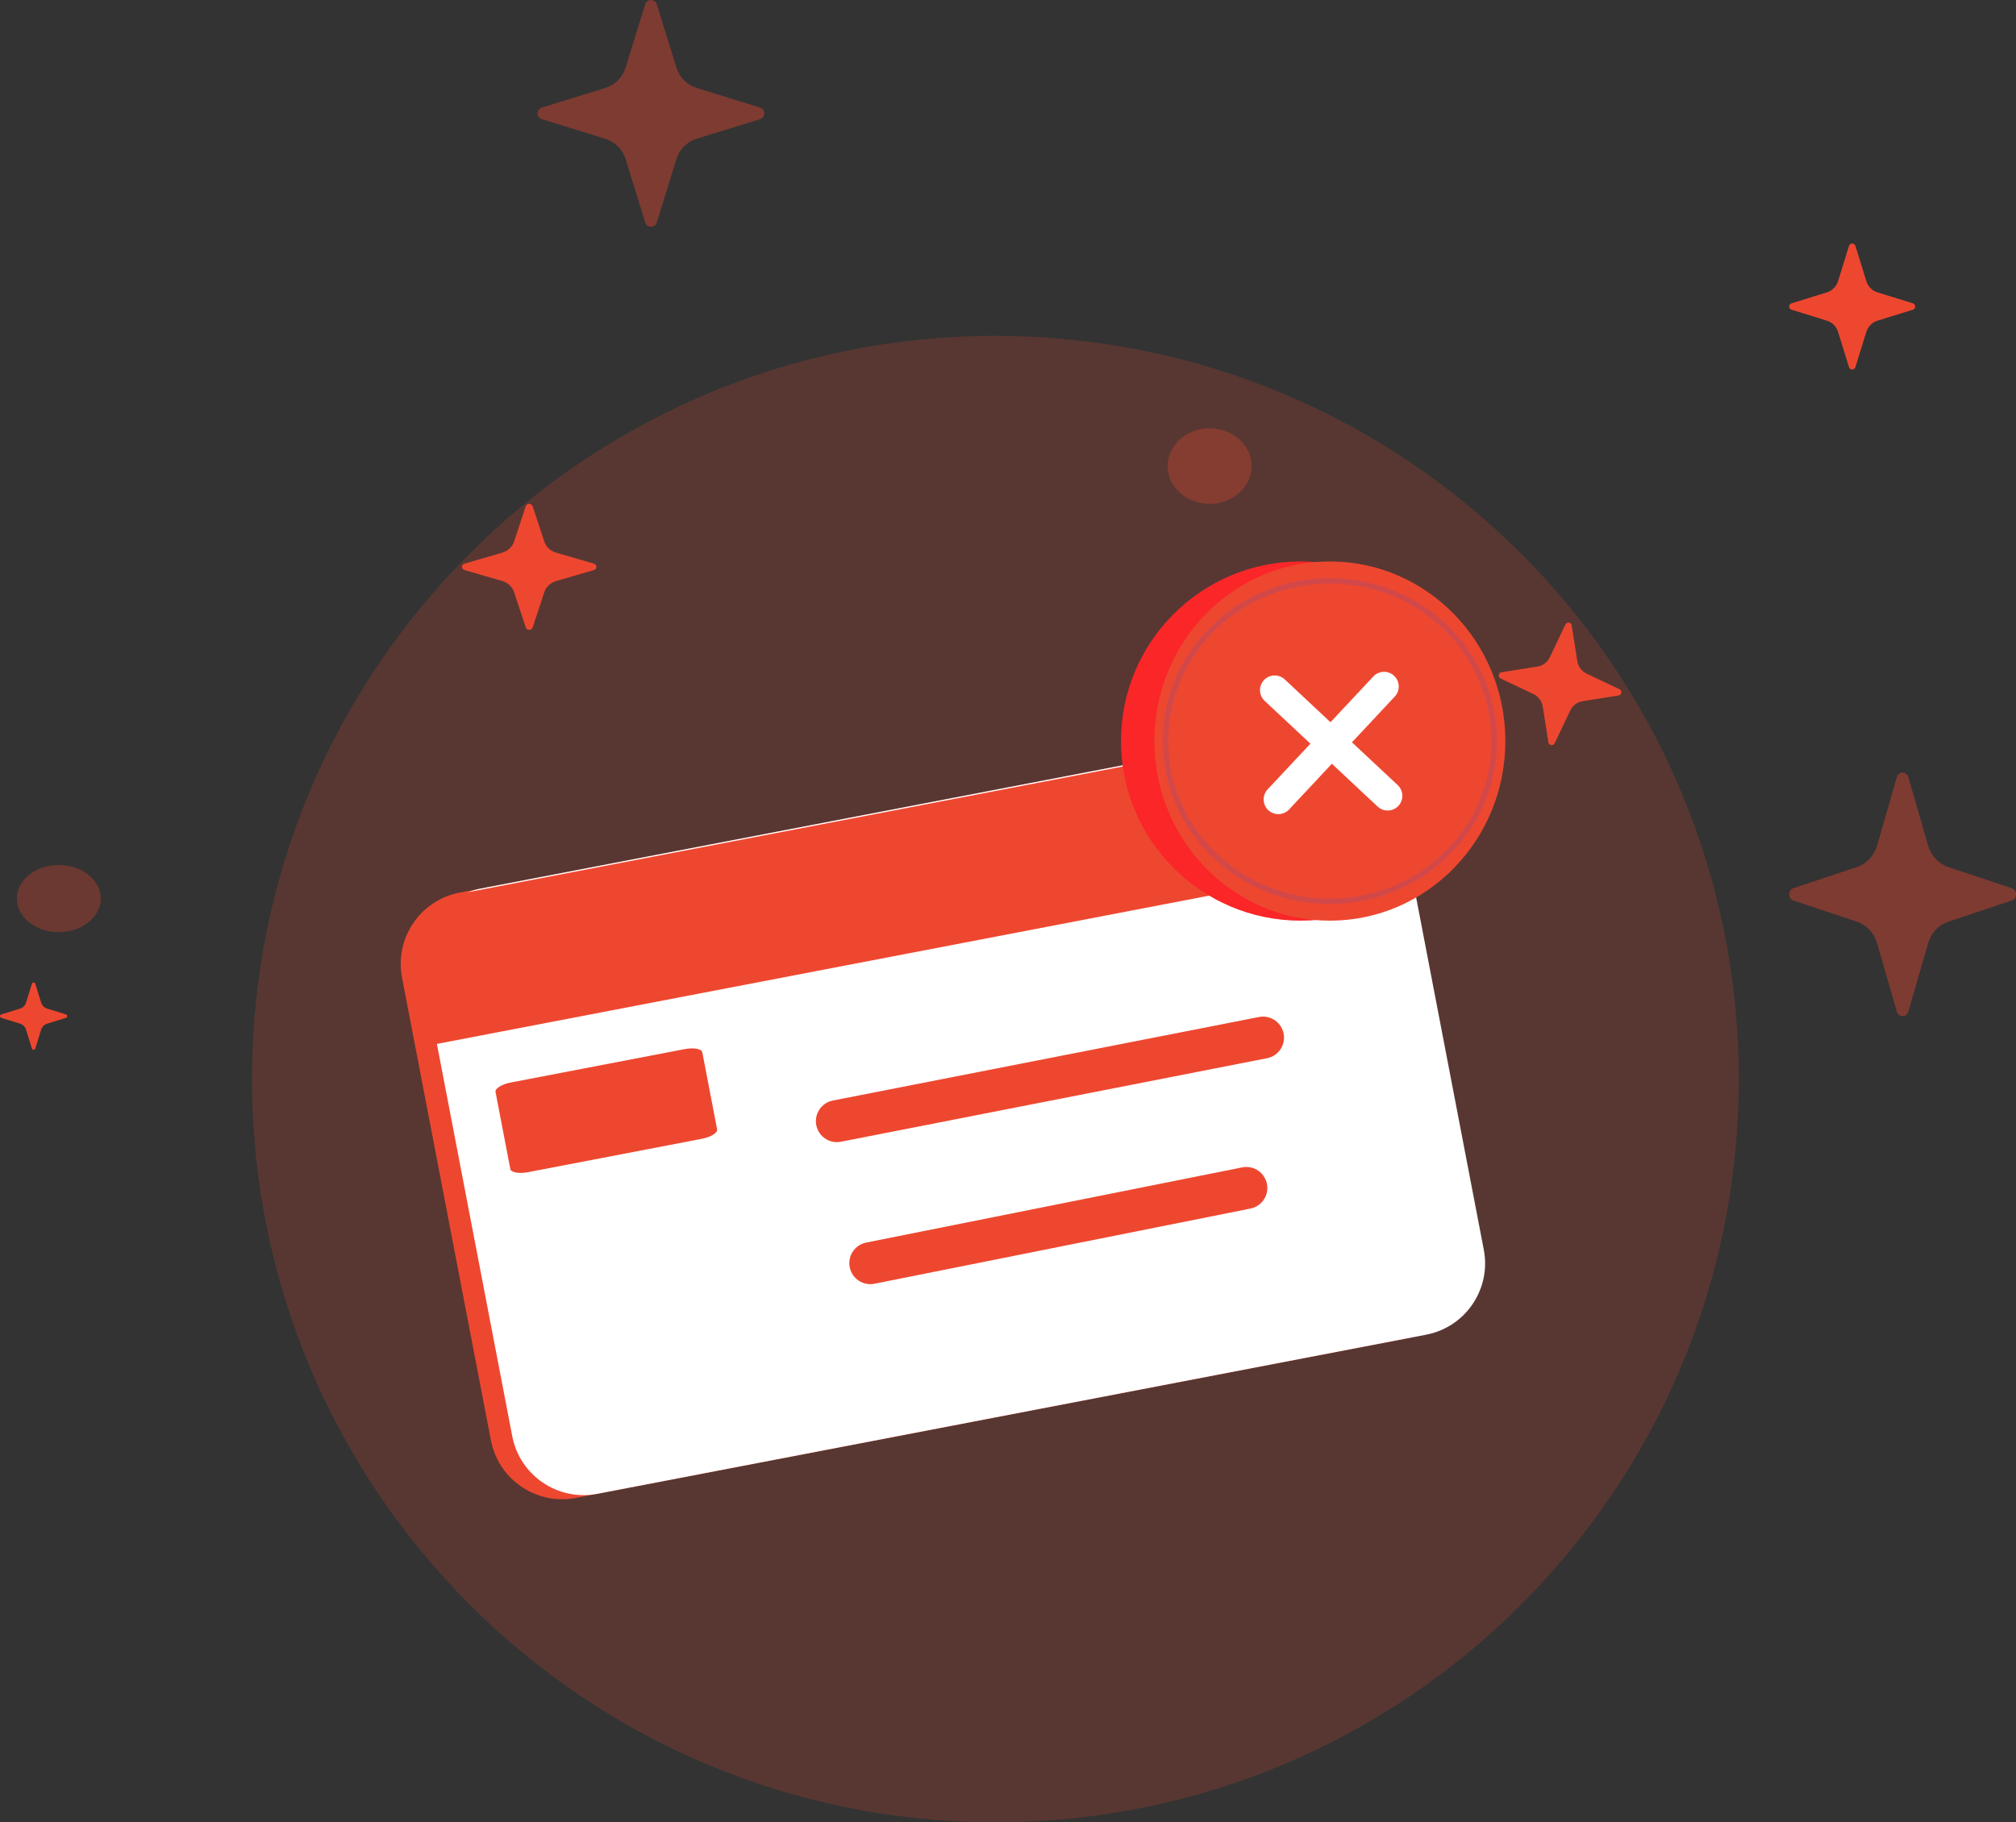 <svg width="240" height="217" viewBox="0 0 240 217" fill="none" xmlns="http://www.w3.org/2000/svg">
<rect x="0" y="0" width="240" height="217" fill="#333333" stroke="none"/>
<path opacity="0.2" d="M118.5 217C167.377 217 207 177.377 207 128.5C207 79.623 167.377 40 118.5 40C69.623 40 30 79.623 30 128.5C30 177.377 69.623 217 118.5 217Z" fill="#EE4730"/>
<path d="M220.882 29.281L222.184 33.482C222.381 34.12 222.88 34.619 223.518 34.816L227.719 36.118C228.094 36.234 228.094 36.765 227.719 36.882L223.518 38.184C222.88 38.381 222.381 38.88 222.184 39.518L220.882 43.719C220.766 44.094 220.235 44.094 220.118 43.719L218.816 39.518C218.619 38.88 218.12 38.381 217.482 38.184L213.281 36.882C212.906 36.766 212.906 36.235 213.281 36.118L217.482 34.816C218.12 34.619 218.619 34.12 218.816 33.482L220.118 29.281C220.235 28.906 220.766 28.906 220.882 29.281Z" fill="#EE4730"/>
<path d="M63.407 60.281L64.796 64.482C65.006 65.12 65.539 65.619 66.219 65.816L70.7 67.118C71.1 67.234 71.1 67.765 70.7 67.882L66.219 69.184C65.539 69.381 65.006 69.88 64.796 70.518L63.407 74.719C63.284 75.094 62.717 75.094 62.593 74.719L61.204 70.518C60.994 69.88 60.461 69.381 59.781 69.184L55.3 67.882C54.9 67.766 54.9 67.235 55.3 67.118L59.781 65.816C60.461 65.619 60.994 65.12 61.204 64.482L62.593 60.281C62.717 59.906 63.284 59.906 63.407 60.281Z" fill="#EE4730"/>
<path d="M187.103 74.468L187.78 78.735C187.882 79.382 188.298 79.938 188.89 80.219L192.792 82.073C193.14 82.238 193.066 82.755 192.685 82.816L188.418 83.493C187.77 83.595 187.215 84.011 186.934 84.603L185.08 88.505C184.915 88.854 184.398 88.779 184.337 88.398L183.66 84.131C183.558 83.484 183.142 82.928 182.55 82.647L178.648 80.793C178.299 80.628 178.374 80.111 178.755 80.05L183.022 79.373C183.669 79.271 184.225 78.855 184.506 78.263L186.36 74.361C186.526 74.013 187.043 74.087 187.103 74.468Z" fill="#EE4730"/>
<path d="M4.204 117.15L4.898 119.391C5.003 119.731 5.269 119.997 5.609 120.102L7.85 120.796C8.05 120.858 8.05 121.141 7.85 121.204L5.609 121.898C5.269 122.003 5.003 122.269 4.898 122.609L4.204 124.85C4.142 125.05 3.859 125.05 3.796 124.85L3.102 122.609C2.997 122.269 2.731 122.003 2.391 121.898L0.15 121.204C-0.05 121.142 -0.05 120.859 0.15 120.796L2.391 120.102C2.731 119.997 2.997 119.731 3.102 119.391L3.796 117.15C3.859 116.95 4.142 116.95 4.204 117.15Z" fill="#EE4730"/>
<path opacity="0.4" d="M227.187 92.544L229.531 100.666C229.886 101.898 230.784 102.864 231.932 103.245L239.494 105.762C240.169 105.985 240.169 107.013 239.494 107.238L231.932 109.755C230.784 110.136 229.886 111.102 229.531 112.334L227.187 120.456C226.979 121.181 226.023 121.181 225.813 120.456L223.469 112.334C223.114 111.102 222.216 110.136 221.068 109.755L213.506 107.238C212.831 107.015 212.831 105.987 213.506 105.762L221.068 103.245C222.216 102.864 223.114 101.898 223.469 100.666L225.813 92.544C226.023 91.819 226.979 91.819 227.187 92.544Z" fill="#EE4730"/>
<path opacity="0.4" d="M78.188 0.506L80.531 8.068C80.886 9.216 81.784 10.114 82.932 10.469L90.494 12.812C91.169 13.021 91.169 13.977 90.494 14.188L82.932 16.531C81.784 16.886 80.886 17.784 80.531 18.932L78.188 26.494C77.979 27.169 77.023 27.169 76.812 26.494L74.469 18.932C74.114 17.784 73.216 16.886 72.068 16.531L64.506 14.188C63.831 13.979 63.831 13.023 64.506 12.812L72.068 10.469C73.216 10.114 74.114 9.216 74.469 8.068L76.812 0.506C77.023 -0.169 77.979 -0.169 78.188 0.506Z" fill="#EE4730"/>
<ellipse opacity="0.3" cx="144" cy="55.5" rx="5" ry="4.5" fill="#EE4730"/>
<ellipse opacity="0.3" cx="7" cy="107" rx="5" ry="4" fill="#EE4730"/>
<path d="M153.401 87.34L54.722 106.289C50.033 107.189 46.961 111.72 47.862 116.409L58.442 171.509C59.343 176.198 63.874 179.269 68.563 178.369L167.242 159.42C171.931 158.52 175.002 153.988 174.102 149.299L163.521 94.2C162.621 89.511 158.09 86.439 153.401 87.34Z" fill="#EE4730"/>
<path d="M155.941 86.852L57.262 105.801C52.573 106.701 49.501 111.232 50.402 115.921L60.983 171.021C61.883 175.71 66.414 178.781 71.103 177.881L169.782 158.932C174.471 158.031 177.542 153.5 176.642 148.811L166.061 93.711C165.161 89.022 160.63 85.951 155.941 86.852Z" fill="white"/>
<path d="M156.572 86.876L55.968 106.191C51.809 106.99 49.172 111.441 50.07 116.108L51.657 124.374L167.318 102.166L165.725 93.917C164.833 89.21 160.726 86.077 156.572 86.876Z" fill="#EE4730"/>
<path d="M81.499 124.928L60.812 128.901C59.726 129.109 58.912 129.617 58.992 130.035L60.752 139.2C60.832 139.618 61.777 139.788 62.862 139.58L83.549 135.608C84.634 135.399 85.449 134.891 85.369 134.473L83.609 125.308C83.529 124.89 82.584 124.72 81.499 124.928Z" fill="#EE4730"/>
<path d="M99.63 133.503L150.36 123.556" stroke="#EE4730" stroke-width="5" stroke-linecap="round" stroke-linejoin="round"/>
<path d="M103.609 150.414L148.372 141.461" stroke="#EE4730" stroke-width="5" stroke-linecap="round" stroke-linejoin="round"/>
<path d="M154.837 109.63C166.648 109.63 176.223 100.055 176.223 88.244C176.223 76.432 166.648 66.857 154.837 66.857C143.025 66.857 133.45 76.432 133.45 88.244C133.45 100.055 143.025 109.63 154.837 109.63Z" fill="#FA2628"/>
<path d="M158.319 109.63C169.855 109.63 179.208 100.055 179.208 88.244C179.208 76.432 169.855 66.857 158.319 66.857C146.782 66.857 137.43 76.432 137.43 88.244C137.43 100.055 146.782 109.63 158.319 109.63Z" fill="#EE4730"/>
<path d="M158.351 107.641C154.414 107.647 150.565 106.515 147.289 104.387C144.013 102.259 141.458 99.231 139.947 95.687C138.436 92.143 138.038 88.242 138.803 84.477C139.567 80.712 141.46 77.253 144.242 74.537C147.023 71.822 150.569 69.971 154.429 69.221C158.289 68.471 162.291 68.854 165.928 70.322C169.565 71.79 172.674 74.277 174.861 77.469C177.047 80.66 178.214 84.412 178.213 88.25C178.207 93.387 176.114 98.312 172.391 101.947C168.668 105.581 163.619 107.629 158.351 107.641ZM158.351 69.491C154.544 69.484 150.821 70.579 147.653 72.637C144.484 74.694 142.013 77.622 140.552 81.049C139.091 84.476 138.705 88.249 139.444 91.89C140.182 95.531 142.012 98.877 144.702 101.504C147.391 104.13 150.819 105.92 154.553 106.647C158.286 107.373 162.156 107.003 165.674 105.585C169.191 104.166 172.198 101.761 174.314 98.676C176.429 95.59 177.559 91.962 177.559 88.25C177.552 83.282 175.527 78.52 171.927 75.004C168.327 71.488 163.446 69.506 158.351 69.491Z" fill="#D24849"/>
<path d="M152.182 96.948C151.84 96.948 151.507 96.848 151.221 96.661C150.936 96.474 150.712 96.207 150.576 95.894C150.44 95.581 150.399 95.235 150.457 94.899C150.516 94.563 150.671 94.251 150.904 94.002L163.504 80.538C163.823 80.206 164.26 80.013 164.72 80.001C165.18 79.988 165.627 80.158 165.963 80.472C166.299 80.787 166.498 81.221 166.516 81.681C166.534 82.141 166.37 82.59 166.059 82.93L153.459 96.394C153.295 96.569 153.098 96.708 152.878 96.803C152.658 96.899 152.421 96.948 152.182 96.948Z" fill="white"/>
<path d="M166.948 94.767C166.948 95.108 166.848 95.442 166.661 95.727C166.474 96.012 166.207 96.236 165.894 96.372C165.581 96.508 165.235 96.549 164.899 96.491C164.563 96.433 164.251 96.277 164.002 96.044L150.538 83.444C150.206 83.125 150.013 82.688 150.001 82.228C149.988 81.768 150.158 81.321 150.472 80.985C150.787 80.649 151.221 80.451 151.681 80.433C152.141 80.415 152.59 80.578 152.93 80.889L166.394 93.489C166.569 93.653 166.708 93.851 166.803 94.07C166.899 94.29 166.948 94.527 166.948 94.767Z" fill="white"/>
</svg>

